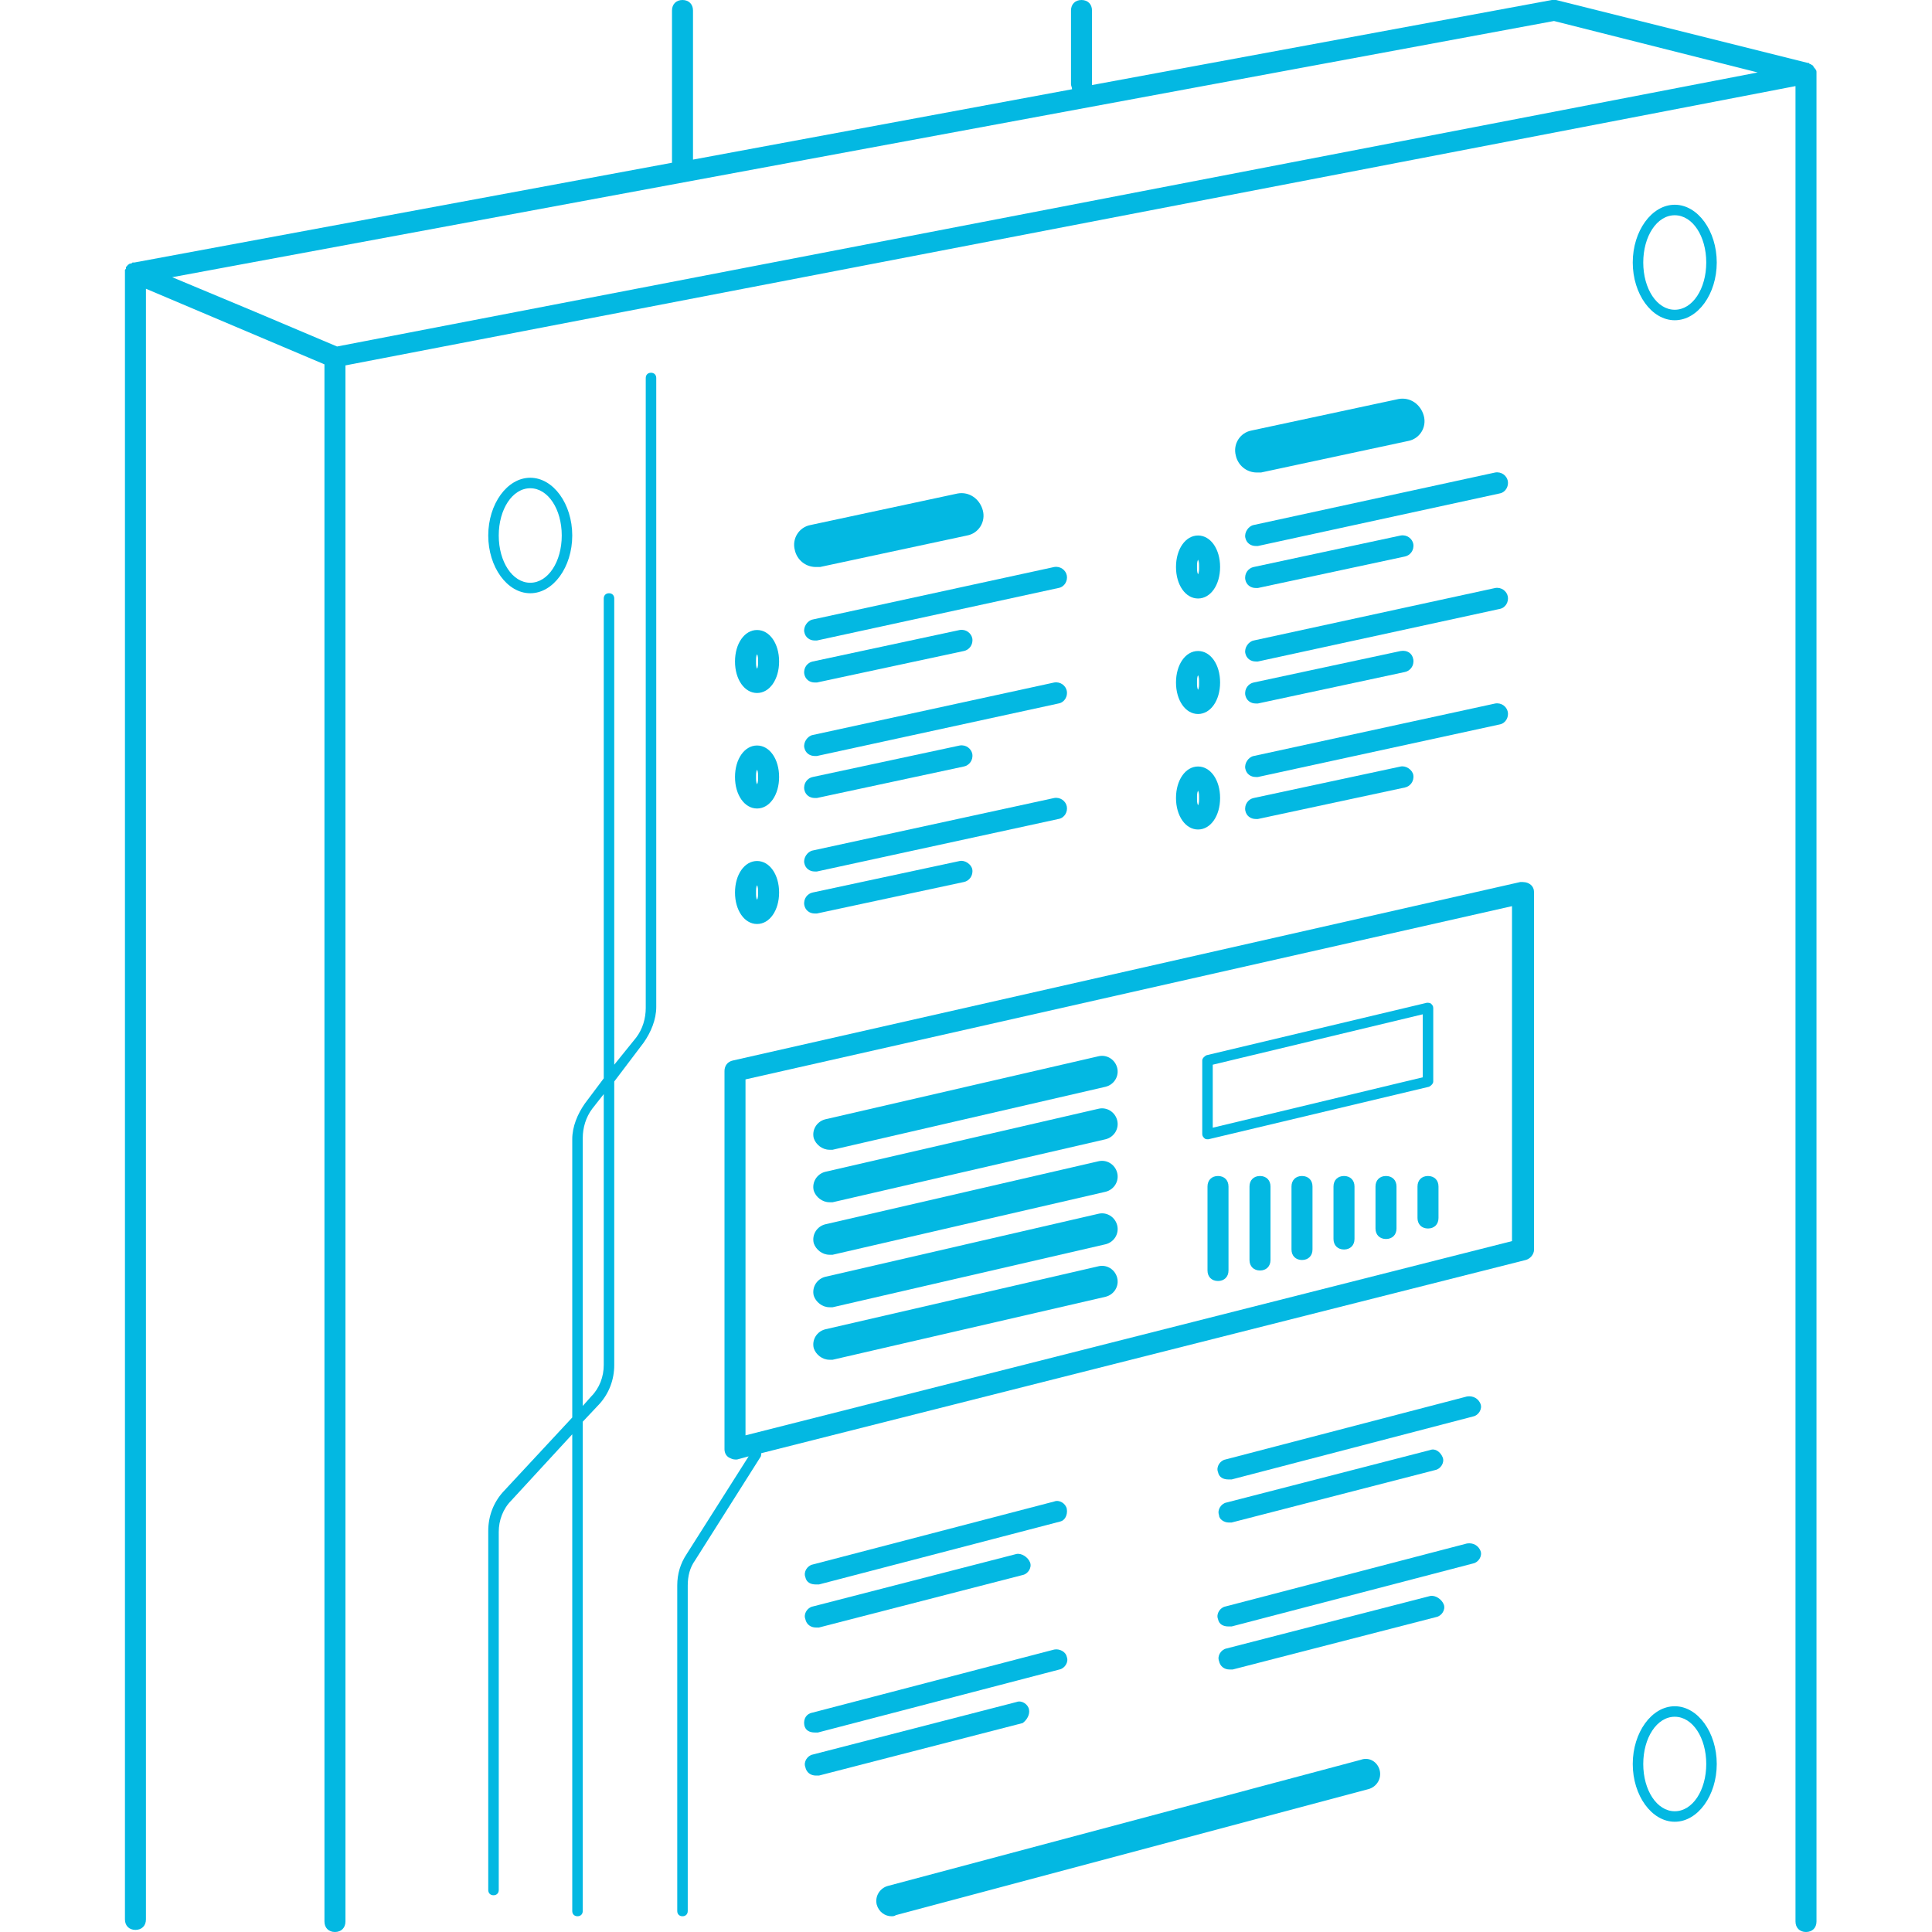 <?xml version="1.0" encoding="utf-8"?>
<!-- Generator: Adobe Illustrator 17.1.0, SVG Export Plug-In . SVG Version: 6.00 Build 0)  -->
<!DOCTYPE svg PUBLIC "-//W3C//DTD SVG 1.1//EN" "http://www.w3.org/Graphics/SVG/1.1/DTD/svg11.dtd">
<svg version="1.1" id="Layer_1" xmlns="http://www.w3.org/2000/svg" xmlns:xlink="http://www.w3.org/1999/xlink" x="0px" y="0px"
	 viewBox="0 0 184 184" enable-background="new 0 0 184 184" xml:space="preserve">
<g>
	<path fill="#03B8E2" d="M173,6.9c0-0.1,0-0.2-0.1-0.3c0,0,0-0.1-0.1-0.1c0-0.1-0.1-0.1-0.1-0.2c0,0-0.1-0.1-0.1-0.1
		c-0.1,0-0.1-0.1-0.2-0.1c0,0-0.1,0-0.1-0.1c0,0-0.1,0-0.1,0l-24-6c-0.1,0-0.3,0-0.4,0L104,8.1c0,0,0-0.1,0-0.1V1c0-0.6-0.4-1-1-1
		s-1,0.4-1,1v7c0,0.2,0.1,0.3,0.1,0.5L66,15.2V1c0-0.6-0.4-1-1-1s-1,0.4-1,1v14.5L12.8,25c0,0,0,0-0.1,0c-0.1,0-0.1,0-0.2,0.1
		c0,0-0.1,0-0.1,0c0,0,0,0,0,0c-0.1,0-0.1,0.1-0.2,0.1c0,0,0,0,0,0c-0.1,0.1-0.1,0.2-0.2,0.2c0,0,0,0,0,0.1c0,0.1,0,0.1-0.1,0.2
		c0,0,0,0,0,0c0,0,0,0,0,0c0,0,0,0,0,0.1v157c0,0.6,0.4,1,1,1s1-0.4,1-1V27.5l17,7.2V183c0,0.6,0.4,1,1,1s1-0.4,1-1V34.8L171,8.2
		V183c0,0.6,0.4,1,1,1s1-0.4,1-1L173,6.9C173,7,173,7,173,6.9z M32.1,33l-7.8-3.3l-7.9-3.3L148,2l19.4,4.9L32.1,33z"/>
	<path fill="#03B8E2" d="M50.5,56.5c2.2,0,4-2.5,4-5.5s-1.8-5.5-4-5.5s-4,2.5-4,5.5S48.3,56.5,50.5,56.5z M50.5,46.5
		c1.7,0,3,2,3,4.5s-1.3,4.5-3,4.5s-3-2-3-4.5S48.8,46.5,50.5,46.5z"/>
	<path fill="#03B8E2" d="M159.5,19.5c-2.2,0-4,2.5-4,5.5c0,3,1.8,5.5,4,5.5s4-2.5,4-5.5C163.5,22,161.7,19.5,159.5,19.5z
		 M159.5,29.5c-1.7,0-3-2-3-4.5s1.3-4.5,3-4.5s3,2,3,4.5S161.2,29.5,159.5,29.5z"/>
	<path fill="#03B8E2" d="M159.5,162.5c-2.2,0-4,2.5-4,5.5s1.8,5.5,4,5.5s4-2.5,4-5.5S161.7,162.5,159.5,162.5z M159.5,172.5
		c-1.7,0-3-2-3-4.5s1.3-4.5,3-4.5s3,2,3,4.5S161.2,172.5,159.5,172.5z"/>
	<path fill="#03B8E2" d="M129.6,167.6l-45,12c-0.8,0.2-1.3,1-1.1,1.8c0.2,0.7,0.8,1.1,1.4,1.1c0.1,0,0.3,0,0.4-0.1l45-12
		c0.8-0.2,1.3-1,1.1-1.8C131.2,167.8,130.4,167.3,129.6,167.6z"/>
	<path fill="#03B8E2" d="M72.1,66c1.2,0,2.1-1.3,2.1-3s-0.9-3-2.1-3c-1.2,0-2.1,1.3-2.1,3S70.9,66,72.1,66z M72.1,62.3
		c0.1,0.2,0.1,0.4,0.1,0.7c0,0.3,0,0.5-0.1,0.7C72,63.5,72,63.3,72,63S72,62.5,72.1,62.3z"/>
	<path fill="#03B8E2" d="M91.2,47l-14,3c-1.1,0.2-1.8,1.3-1.5,2.4c0.2,0.9,1,1.6,2,1.6c0.1,0,0.3,0,0.4,0l14-3
		c1.1-0.2,1.8-1.3,1.5-2.4C93.3,47.5,92.3,46.8,91.2,47z"/>
	<path fill="#03B8E2" d="M101.6,54.8c-0.1-0.5-0.6-0.9-1.2-0.8l-23,5c-0.5,0.1-0.9,0.7-0.8,1.2c0.1,0.5,0.5,0.8,1,0.8
		c0.1,0,0.1,0,0.2,0l23-5C101.4,55.9,101.7,55.3,101.6,54.8z"/>
	<path fill="#03B8E2" d="M77.6,65c0.1,0,0.1,0,0.2,0l14-3c0.5-0.1,0.9-0.6,0.8-1.2c-0.1-0.5-0.6-0.9-1.2-0.8l-14,3
		c-0.5,0.1-0.9,0.6-0.8,1.2C76.7,64.7,77.1,65,77.6,65z"/>
	<path fill="#03B8E2" d="M72.1,77c1.2,0,2.1-1.3,2.1-3s-0.9-3-2.1-3c-1.2,0-2.1,1.3-2.1,3S70.9,77,72.1,77z M72.1,73.3
		c0.1,0.2,0.1,0.4,0.1,0.7c0,0.3,0,0.5-0.1,0.7C72,74.5,72,74.3,72,74S72,73.5,72.1,73.3z"/>
	<path fill="#03B8E2" d="M101.6,65.8c-0.1-0.5-0.6-0.9-1.2-0.8l-23,5c-0.5,0.1-0.9,0.7-0.8,1.2c0.1,0.5,0.5,0.8,1,0.8
		c0.1,0,0.1,0,0.2,0l23-5C101.4,66.9,101.7,66.3,101.6,65.8z"/>
	<path fill="#03B8E2" d="M77.6,76c0.1,0,0.1,0,0.2,0l14-3c0.5-0.1,0.9-0.6,0.8-1.2c-0.1-0.5-0.6-0.9-1.2-0.8l-14,3
		c-0.5,0.1-0.9,0.6-0.8,1.2C76.7,75.7,77.1,76,77.6,76z"/>
	<path fill="#03B8E2" d="M72.1,88c1.2,0,2.1-1.3,2.1-3s-0.9-3-2.1-3c-1.2,0-2.1,1.3-2.1,3S70.9,88,72.1,88z M72.1,84.3
		c0.1,0.2,0.1,0.4,0.1,0.7c0,0.3,0,0.5-0.1,0.7C72,85.5,72,85.3,72,85S72,84.5,72.1,84.3z"/>
	<path fill="#03B8E2" d="M101.6,76.8c-0.1-0.5-0.6-0.9-1.2-0.8l-23,5c-0.5,0.1-0.9,0.7-0.8,1.2c0.1,0.5,0.5,0.8,1,0.8
		c0.1,0,0.1,0,0.2,0l23-5C101.4,77.9,101.7,77.3,101.6,76.8z"/>
	<path fill="#03B8E2" d="M91.4,82l-14,3c-0.5,0.1-0.9,0.6-0.8,1.2c0.1,0.5,0.5,0.8,1,0.8c0.1,0,0.1,0,0.2,0l14-3
		c0.5-0.1,0.9-0.6,0.8-1.2C92.5,82.3,91.9,81.9,91.4,82z"/>
	<path fill="#03B8E2" d="M101.6,143.7c-0.1-0.5-0.7-0.9-1.2-0.7l-23,6c-0.5,0.1-0.9,0.7-0.7,1.2c0.1,0.5,0.5,0.7,1,0.7
		c0.1,0,0.2,0,0.3,0l23-6C101.4,144.8,101.7,144.3,101.6,143.7z"/>
	<path fill="#03B8E2" d="M96.8,148l-19.4,5c-0.5,0.1-0.9,0.7-0.7,1.2c0.1,0.5,0.5,0.8,1,0.8c0.1,0,0.2,0,0.3,0l19.4-5
		c0.5-0.1,0.9-0.7,0.7-1.2S97.3,147.9,96.8,148z"/>
	<path fill="#03B8E2" d="M76.6,164.3c0.1,0.5,0.5,0.7,1,0.7c0.1,0,0.2,0,0.3,0l23-6c0.5-0.1,0.9-0.7,0.7-1.2
		c-0.1-0.5-0.7-0.8-1.2-0.7l-23,6C76.8,163.2,76.5,163.7,76.6,164.3z"/>
	<path fill="#03B8E2" d="M98,162.8c-0.1-0.5-0.7-0.9-1.2-0.7l-19.4,5c-0.5,0.1-0.9,0.7-0.7,1.2c0.1,0.5,0.5,0.8,1,0.8
		c0.1,0,0.2,0,0.3,0l19.4-5C97.8,163.8,98.1,163.3,98,162.8z"/>
	<path fill="#03B8E2" d="M139.7,133l-23,6c-0.5,0.1-0.9,0.7-0.7,1.2c0.1,0.5,0.5,0.7,1,0.7c0.1,0,0.2,0,0.3,0l23-6
		c0.5-0.1,0.9-0.7,0.7-1.2C140.8,133.2,140.3,132.9,139.7,133z"/>
	<path fill="#03B8E2" d="M117,145c0.1,0,0.2,0,0.3,0l19.4-5c0.5-0.1,0.9-0.7,0.7-1.2s-0.7-0.9-1.2-0.7l-19.4,5
		c-0.5,0.1-0.9,0.7-0.7,1.2C116.1,144.7,116.6,145,117,145z"/>
	<path fill="#03B8E2" d="M139.7,147l-23,6c-0.5,0.1-0.9,0.7-0.7,1.2c0.1,0.5,0.5,0.7,1,0.7c0.1,0,0.2,0,0.3,0l23-6
		c0.5-0.1,0.9-0.7,0.7-1.2C140.8,147.2,140.3,146.9,139.7,147z"/>
	<path fill="#03B8E2" d="M136.2,152l-19.4,5c-0.5,0.1-0.9,0.7-0.7,1.2c0.1,0.5,0.5,0.8,1,0.8c0.1,0,0.2,0,0.3,0l19.4-5
		c0.5-0.1,0.9-0.7,0.7-1.2S136.7,151.9,136.2,152z"/>
	<path fill="#03B8E2" d="M114.1,57c1.2,0,2.1-1.3,2.1-3s-0.9-3-2.1-3c-1.2,0-2.1,1.3-2.1,3S112.9,57,114.1,57z M114.1,53.3
		c0.1,0.2,0.1,0.4,0.1,0.7c0,0.3,0,0.5-0.1,0.7c-0.1-0.2-0.1-0.4-0.1-0.7S114,53.5,114.1,53.3z"/>
	<path fill="#03B8E2" d="M133.2,38l-14,3c-1.1,0.2-1.8,1.3-1.5,2.4c0.2,0.9,1,1.6,2,1.6c0.1,0,0.3,0,0.4,0l14-3
		c1.1-0.2,1.8-1.3,1.5-2.4C135.3,38.5,134.3,37.8,133.2,38z"/>
	<path fill="#03B8E2" d="M143.6,45.8c-0.1-0.5-0.6-0.9-1.2-0.8l-23,5c-0.5,0.1-0.9,0.7-0.8,1.2c0.1,0.5,0.5,0.8,1,0.8
		c0.1,0,0.1,0,0.2,0l23-5C143.4,46.9,143.7,46.3,143.6,45.8z"/>
	<path fill="#03B8E2" d="M119.6,56c0.1,0,0.1,0,0.2,0l14-3c0.5-0.1,0.9-0.6,0.8-1.2c-0.1-0.5-0.6-0.9-1.2-0.8l-14,3
		c-0.5,0.1-0.9,0.6-0.8,1.2C118.7,55.7,119.1,56,119.6,56z"/>
	<path fill="#03B8E2" d="M114.1,68c1.2,0,2.1-1.3,2.1-3s-0.9-3-2.1-3c-1.2,0-2.1,1.3-2.1,3S112.9,68,114.1,68z M114.1,64.3
		c0.1,0.2,0.1,0.4,0.1,0.7c0,0.3,0,0.5-0.1,0.7c-0.1-0.2-0.1-0.4-0.1-0.7S114,64.5,114.1,64.3z"/>
	<path fill="#03B8E2" d="M143.6,56.8c-0.1-0.5-0.6-0.9-1.2-0.8l-23,5c-0.5,0.1-0.9,0.7-0.8,1.2c0.1,0.5,0.5,0.8,1,0.8
		c0.1,0,0.1,0,0.2,0l23-5C143.4,57.9,143.7,57.3,143.6,56.8z"/>
	<path fill="#03B8E2" d="M119.6,67c0.1,0,0.1,0,0.2,0l14-3c0.5-0.1,0.9-0.6,0.8-1.2s-0.6-0.9-1.2-0.8l-14,3
		c-0.5,0.1-0.9,0.6-0.8,1.2C118.7,66.7,119.1,67,119.6,67z"/>
	<path fill="#03B8E2" d="M114.1,79c1.2,0,2.1-1.3,2.1-3s-0.9-3-2.1-3c-1.2,0-2.1,1.3-2.1,3S112.9,79,114.1,79z M114.1,75.3
		c0.1,0.2,0.1,0.4,0.1,0.7c0,0.3,0,0.5-0.1,0.7c-0.1-0.2-0.1-0.4-0.1-0.7S114,75.5,114.1,75.3z"/>
	<path fill="#03B8E2" d="M143.6,67.8c-0.1-0.5-0.6-0.9-1.2-0.8l-23,5c-0.5,0.1-0.9,0.7-0.8,1.2c0.1,0.5,0.5,0.8,1,0.8
		c0.1,0,0.1,0,0.2,0l23-5C143.4,68.9,143.7,68.3,143.6,67.8z"/>
	<path fill="#03B8E2" d="M133.4,73l-14,3c-0.5,0.1-0.9,0.6-0.8,1.2c0.1,0.5,0.5,0.8,1,0.8c0.1,0,0.1,0,0.2,0l14-3
		c0.5-0.1,0.9-0.6,0.8-1.2C134.5,73.3,133.9,72.9,133.4,73z"/>
	<path fill="#03B8E2" d="M144.8,84l-75,17c-0.5,0.1-0.8,0.5-0.8,1v36c0,0.3,0.1,0.6,0.4,0.8c0.2,0.1,0.4,0.2,0.6,0.2
		c0.1,0,0.2,0,0.2,0l1.1-0.3l-5.9,9.3c-0.6,0.9-0.9,1.9-0.9,3v31c0,0.3,0.2,0.5,0.5,0.5s0.5-0.2,0.5-0.5v-31c0-0.9,0.2-1.7,0.7-2.4
		l6.2-9.8c0.1-0.1,0.1-0.3,0.1-0.4l72.8-18.4c0.4-0.1,0.8-0.5,0.8-1V85c0-0.3-0.1-0.6-0.4-0.8C145.4,84,145.1,84,144.8,84z
		 M144,118.2l-73,18.5v-33.9l73-16.5V118.2z"/>
	<path fill="#03B8E2" d="M79,109.5c0.1,0,0.2,0,0.3,0l26-6c0.8-0.2,1.3-1,1.1-1.8c-0.2-0.8-1-1.3-1.8-1.1l-26,6
		c-0.8,0.2-1.3,1-1.1,1.8C77.7,109,78.3,109.5,79,109.5z"/>
	<path fill="#03B8E2" d="M79,114.5c0.1,0,0.2,0,0.3,0l26-6c0.8-0.2,1.3-1,1.1-1.8c-0.2-0.8-1-1.3-1.8-1.1l-26,6
		c-0.8,0.2-1.3,1-1.1,1.8C77.7,114,78.3,114.5,79,114.5z"/>
	<path fill="#03B8E2" d="M79,119.5c0.1,0,0.2,0,0.3,0l26-6c0.8-0.2,1.3-1,1.1-1.8c-0.2-0.8-1-1.3-1.8-1.1l-26,6
		c-0.8,0.2-1.3,1-1.1,1.8C77.7,119,78.3,119.5,79,119.5z"/>
	<path fill="#03B8E2" d="M79,124.5c0.1,0,0.2,0,0.3,0l26-6c0.8-0.2,1.3-1,1.1-1.8c-0.2-0.8-1-1.3-1.8-1.1l-26,6
		c-0.8,0.2-1.3,1-1.1,1.8C77.7,124,78.3,124.5,79,124.5z"/>
	<path fill="#03B8E2" d="M79,129.5c0.1,0,0.2,0,0.3,0l26-6c0.8-0.2,1.3-1,1.1-1.8c-0.2-0.8-1-1.3-1.8-1.1l-26,6
		c-0.8,0.2-1.3,1-1.1,1.8C77.7,129,78.3,129.5,79,129.5z"/>
	<path fill="#03B8E2" d="M115,108.5c0,0,0.1,0,0.1,0l21-5c0.2-0.1,0.4-0.3,0.4-0.5v-7c0-0.2-0.1-0.3-0.2-0.4
		c-0.1-0.1-0.3-0.1-0.4-0.1l-21,5c-0.2,0.1-0.4,0.3-0.4,0.5v7c0,0.2,0.1,0.3,0.2,0.4C114.8,108.5,114.9,108.5,115,108.5z
		 M115.5,101.4l20-4.8v6l-20,4.8V101.4z"/>
	<path fill="#03B8E2" d="M116,112c-0.6,0-1,0.4-1,1v8c0,0.6,0.4,1,1,1s1-0.4,1-1v-8C117,112.4,116.6,112,116,112z"/>
	<path fill="#03B8E2" d="M120,112c-0.6,0-1,0.4-1,1v7c0,0.6,0.4,1,1,1s1-0.4,1-1v-7C121,112.4,120.6,112,120,112z"/>
	<path fill="#03B8E2" d="M124,112c-0.6,0-1,0.4-1,1v6c0,0.6,0.4,1,1,1s1-0.4,1-1v-6C125,112.4,124.6,112,124,112z"/>
	<path fill="#03B8E2" d="M128,112c-0.6,0-1,0.4-1,1v5c0,0.6,0.4,1,1,1s1-0.4,1-1v-5C129,112.4,128.6,112,128,112z"/>
	<path fill="#03B8E2" d="M132,112c-0.6,0-1,0.4-1,1v4c0,0.6,0.4,1,1,1s1-0.4,1-1v-4C133,112.4,132.6,112,132,112z"/>
	<path fill="#03B8E2" d="M135,113v3c0,0.6,0.4,1,1,1s1-0.4,1-1v-3c0-0.6-0.4-1-1-1S135,112.4,135,113z"/>
	<path fill="#03B8E2" d="M62,35.5c-0.3,0-0.5,0.2-0.5,0.5v60c0,1-0.3,2-0.9,2.8l-2.1,2.6V57c0-0.3-0.2-0.5-0.5-0.5s-0.5,0.2-0.5,0.5
		v45.7l-1.8,2.4c-0.7,1-1.2,2.2-1.2,3.4V135l-6.6,7.1c-0.9,1-1.4,2.3-1.4,3.7V180c0,0.3,0.2,0.5,0.5,0.5s0.5-0.2,0.5-0.5v-34.1
		c0-1.1,0.4-2.2,1.2-3l5.8-6.3V182c0,0.3,0.2,0.5,0.5,0.5s0.5-0.2,0.5-0.5v-46.6l1.6-1.7c0.9-1,1.4-2.3,1.4-3.7v-27l2.8-3.7
		c0.7-1,1.2-2.2,1.2-3.4V36C62.5,35.7,62.3,35.5,62,35.5z M57.5,130c0,1.1-0.4,2.2-1.2,3l-0.8,0.9v-25.5c0-1,0.3-2,0.9-2.8l1.1-1.4
		V130z"/>
</g>
</svg>
